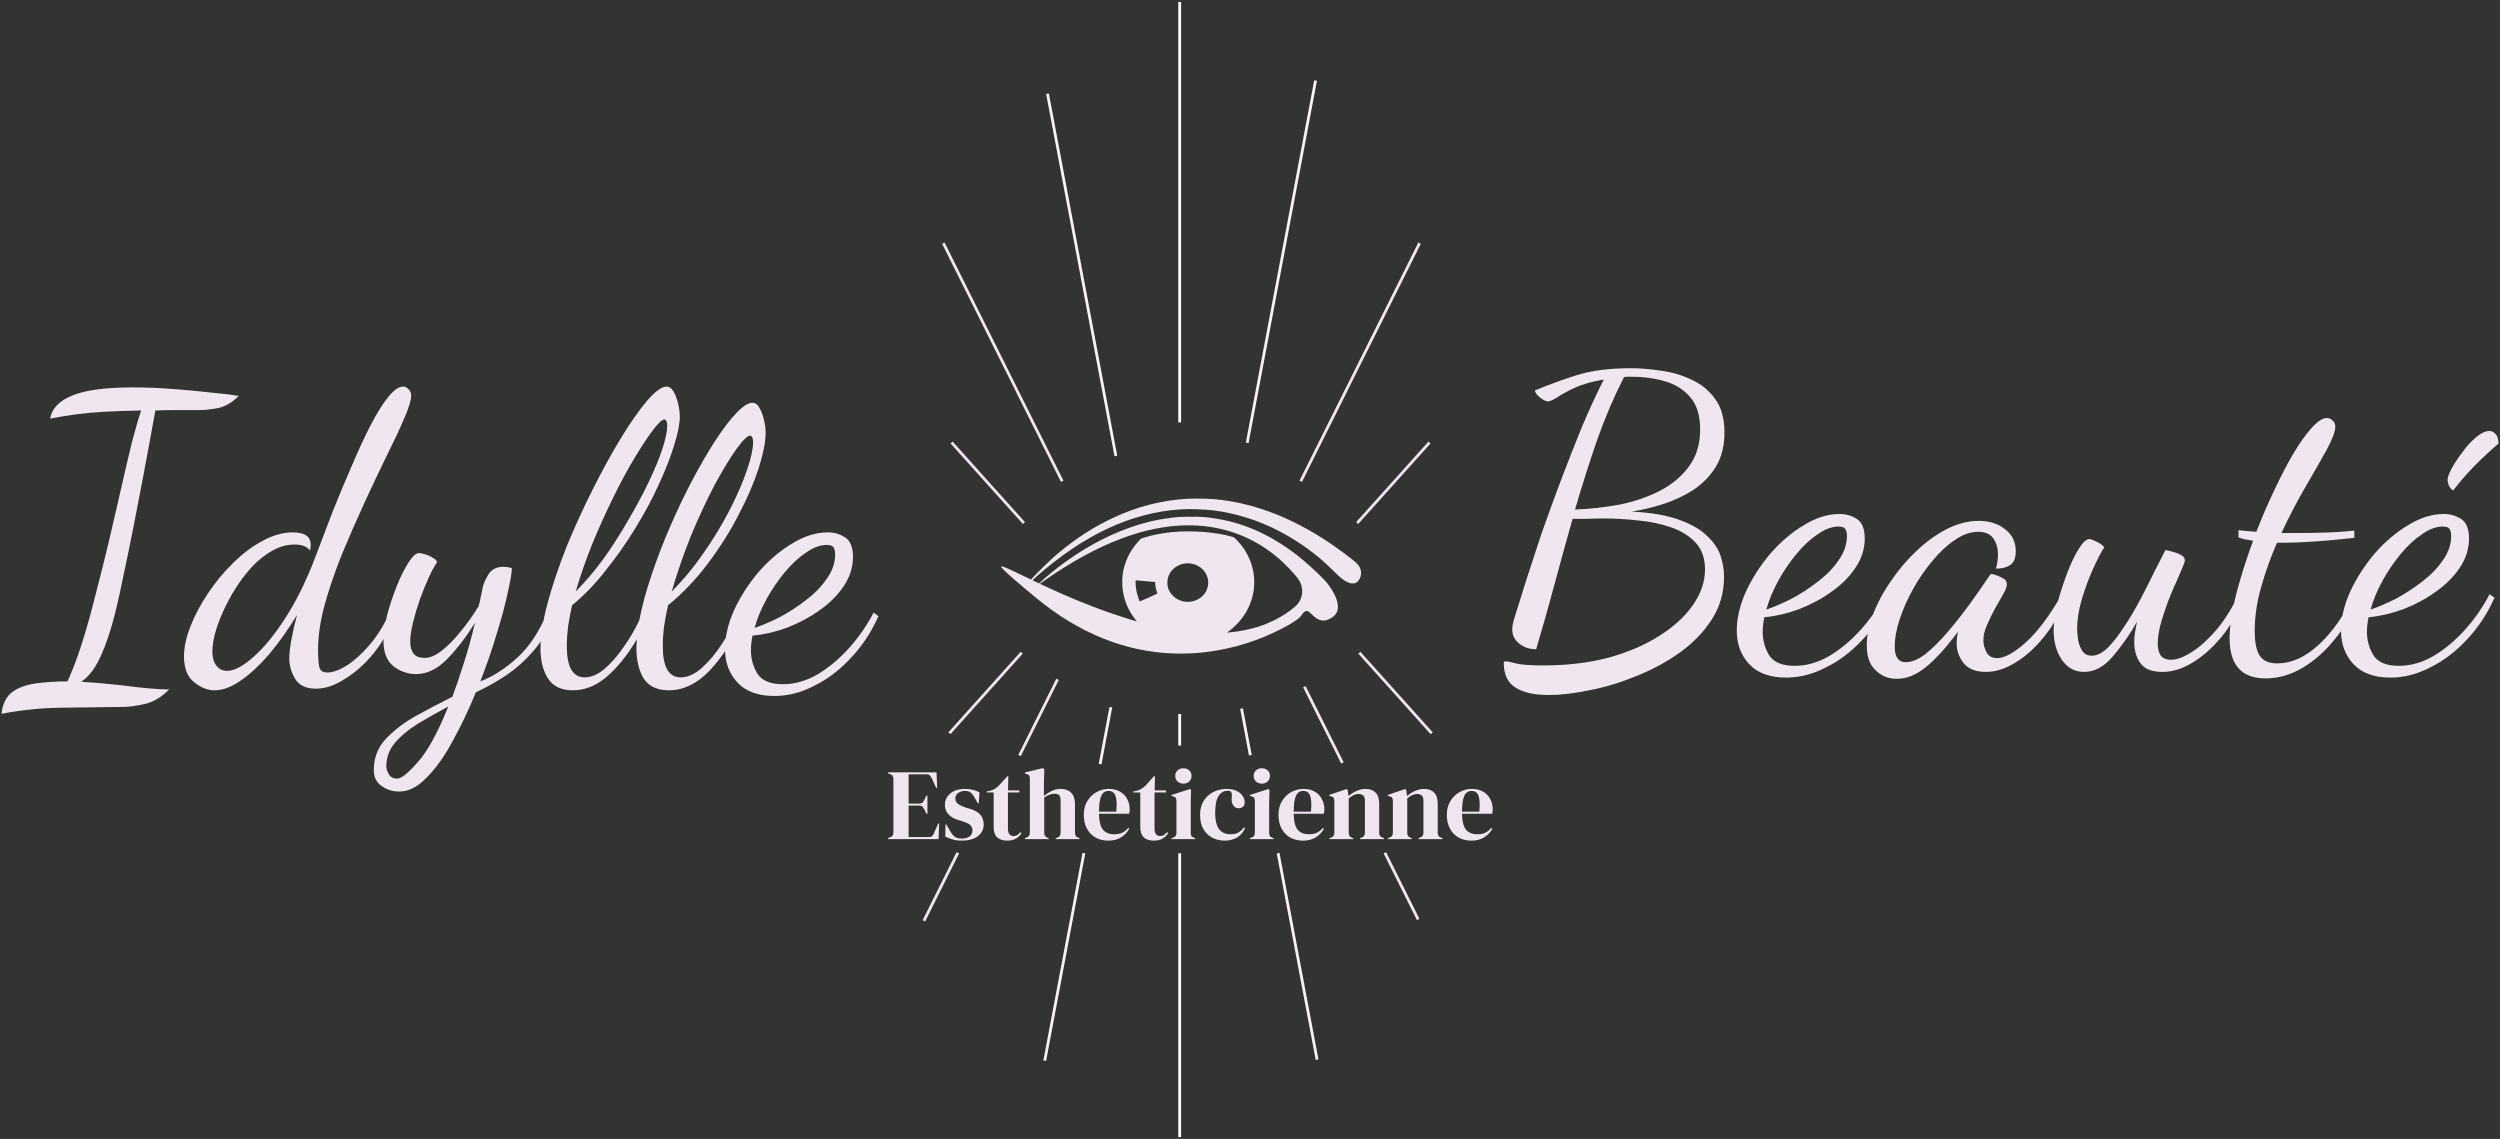 <svg width="889" height="405" viewBox="0 0 889 405" fill="none" xmlns="http://www.w3.org/2000/svg">
<rect x="0" y="0" width="889" height="405" fill="#333333" stroke="none"/>
<path d="M422.46 177.345C413.008 177.891 404.457 180.085 395.606 184.248C388.836 187.432 382.635 191.425 376.304 196.718C373.774 198.827 368.693 203.734 366.953 205.74L366.643 206.089L362.752 204.215C355.201 200.589 354.551 200.513 358.012 203.706C360.492 206.004 367.543 211.937 370.853 214.537C378.614 220.612 386.995 225.274 395.506 228.259C411.768 233.966 429.23 233.806 446.063 227.798C448.633 226.884 449.943 226.347 452.763 225.029C455.734 223.644 457.584 222.674 459.614 221.393C461.594 220.16 462.154 219.698 462.785 218.803C463.485 217.796 463.675 217.598 464.175 217.391C464.795 217.127 465.205 217.278 466.065 218.088C467.485 219.444 468.135 219.943 468.845 220.263C470.155 220.856 471.346 220.8 472.806 220.084C474.206 219.387 475.086 218.502 475.536 217.353C475.856 216.515 475.836 215.045 475.476 213.774C474.796 211.391 472.946 208.312 470.876 206.145C468.265 203.414 463.885 199.468 461.114 197.33C451.533 189.946 441.622 185.614 431.081 184.211C428.17 183.815 426.9 183.74 423.61 183.74C419.819 183.74 417.629 183.9 414.109 184.446C402.337 186.273 389.836 191.783 378.254 200.25C375.634 202.161 372.343 204.836 370.433 206.607L369.503 207.464L368.353 206.918C367.723 206.626 367.203 206.343 367.203 206.305C367.203 206.268 367.733 205.759 368.383 205.194C385.345 190.191 402.337 182.252 419.839 181.131C423.13 180.924 428.54 181.103 431.711 181.517C445.152 183.288 457.944 189.07 469.265 198.46C470.686 199.647 472.676 201.502 474.896 203.715C476.726 205.543 477.806 206.371 479.217 207.021C480.107 207.436 480.217 207.464 480.967 207.464C481.657 207.464 481.827 207.426 482.227 207.21C483.547 206.475 484.327 204.337 483.867 202.679C483.477 201.276 482.847 200.504 480.637 198.771C466.665 187.799 452.613 181.008 438.482 178.409C434.141 177.618 430.291 177.279 425.86 177.298C424.27 177.307 422.74 177.326 422.46 177.345ZM425.86 186.895C436.211 187.535 445.532 191.142 453.563 197.631C456.514 200.005 460.484 204.111 461.814 206.136C463.905 209.31 463.335 213.313 460.454 215.78C456.834 218.869 452.013 221.459 447.063 222.976C443.992 223.908 440.202 224.633 437.061 224.897L436.261 224.963L436.871 224.53C437.782 223.88 439.112 222.721 439.922 221.874C444.932 216.618 447.003 209.602 445.552 202.708C444.692 198.583 442.622 194.844 439.492 191.726C438.852 191.095 438.782 191.048 437.942 190.813C432.151 189.155 423.56 188.533 416.509 189.24C413.208 189.579 409.678 190.276 406.948 191.142L405.748 191.519L404.967 192.348C401.777 195.748 399.837 199.816 399.197 204.403C399.007 205.835 399.047 208.641 399.297 210.195C399.887 213.915 401.337 217.23 403.667 220.197C403.967 220.574 404.207 220.904 404.207 220.922C404.207 221.054 397.407 218.897 393.956 217.683C386.835 215.158 378.674 211.787 371.263 208.293L369.773 207.596L371.263 206.55C381.205 199.609 389.986 194.815 398.807 191.5C405.318 189.051 411.398 187.61 417.609 187.027C420.229 186.782 423.32 186.735 425.86 186.895ZM424.11 200.504C424.47 200.579 425.12 200.805 425.56 201.012C430.321 203.188 431.081 209.282 427 212.474C426.28 213.03 424.82 213.699 423.96 213.868C423.05 214.047 421.71 214.047 420.789 213.868C420.389 213.783 419.629 213.529 419.109 213.284C418.309 212.917 418.029 212.729 417.249 211.994C416.489 211.278 416.269 210.996 415.869 210.242C415.319 209.187 415.109 208.349 415.109 207.181C415.109 204.601 416.509 202.378 418.909 201.135C420.439 200.334 422.25 200.118 424.11 200.504ZM407.408 206.663C409.138 206.814 410.618 206.946 410.688 206.946C410.768 206.946 410.808 207.115 410.808 207.502C410.808 208.227 411.058 209.555 411.348 210.374C411.488 210.741 411.578 211.052 411.568 211.062C411.458 211.175 405.368 213.896 405.308 213.868C405.178 213.793 404.407 211.504 404.207 210.581C403.957 209.489 403.807 208.189 403.807 207.153C403.807 206.418 403.817 206.381 404.037 206.381C404.157 206.381 405.678 206.513 407.408 206.663Z" fill="#F0E6EF"/>
<path d="M0.528 253.825C0.912 250.273 2.208 247.681 4.416 246.049C6.528 244.513 9.312 243.505 12.768 243.025C16.224 242.545 19.968 242.305 24 242.305C25.728 238.561 27.456 234.001 29.184 228.625C30.912 223.153 32.544 217.297 34.08 211.057C35.712 204.817 37.296 198.481 38.832 192.049C40.368 185.521 41.808 179.281 43.152 173.329C44.496 167.377 45.744 162.049 46.896 157.345C48.144 152.545 49.248 148.753 50.208 145.969C45.216 146.065 40.944 146.209 37.392 146.401C33.936 146.593 30.672 146.881 27.6 147.265C24.624 147.649 21.36 148.177 17.808 148.849C18.48 145.201 21.12 142.465 25.728 140.641C30.336 138.721 37.488 137.761 47.184 137.761C51.984 137.761 56.832 137.953 61.728 138.337C66.72 138.721 71.28 139.153 75.408 139.633C79.536 140.017 82.704 140.401 84.912 140.785C82.608 143.089 80.16 144.529 77.568 145.105C75.072 145.585 72.864 145.825 70.944 145.825C67.968 145.825 65.136 145.825 62.448 145.825C59.856 145.825 57.456 145.873 55.248 145.969C54.864 147.985 54.288 151.153 53.52 155.473C52.752 159.697 51.84 164.593 50.784 170.161C49.728 175.633 48.624 181.345 47.472 187.297C46.32 193.153 45.168 198.769 44.016 204.145C42.96 209.425 41.952 213.985 40.992 217.825C39.456 223.969 37.728 229.153 35.808 233.377C33.888 237.601 31.584 240.625 28.896 242.449C33.888 242.737 39.216 243.217 44.88 243.889C50.544 244.657 55.632 245.089 60.144 245.185C57.36 247.969 54.432 249.697 51.36 250.369C48.384 251.041 45.888 251.377 43.872 251.377C36.096 251.473 28.656 251.569 21.552 251.665C14.544 251.761 7.536 252.481 0.528 253.825ZM76.23 245.473C73.83 245.473 71.43 244.513 69.03 242.593C66.63 240.673 65.43 237.601 65.43 233.377C65.43 230.209 66.198 226.657 67.734 222.721C69.27 218.785 71.334 214.897 73.926 211.057C76.518 207.121 79.494 203.521 82.854 200.257C86.214 196.897 89.718 194.257 93.366 192.337C97.014 190.321 100.614 189.313 104.166 189.313C108.39 189.313 110.502 190.801 110.502 193.777C110.502 194.161 110.454 194.497 110.358 194.785C110.358 195.073 110.31 195.409 110.214 195.793C109.254 194.353 107.43 193.633 104.742 193.633C101.67 193.633 98.646 194.593 95.67 196.513C92.79 198.337 90.102 200.785 87.606 203.857C85.206 206.833 83.094 210.049 81.27 213.505C79.446 216.961 78.006 220.321 76.95 223.585C75.99 226.753 75.51 229.441 75.51 231.649C75.51 233.761 75.99 235.441 76.95 236.689C77.91 237.937 79.158 238.561 80.694 238.561C83.286 238.561 86.406 236.929 90.054 233.665C93.798 230.401 97.59 225.793 101.43 219.841C105.27 213.889 108.726 206.929 111.798 198.961C113.91 193.393 116.07 187.729 118.278 181.969C120.582 176.209 122.886 170.689 125.19 165.409C127.494 160.033 129.702 155.281 131.814 151.153C134.022 146.929 136.086 143.617 138.006 141.217C140.022 138.721 141.798 137.473 143.334 137.473C144.102 137.473 144.774 137.809 145.35 138.481C145.926 139.057 146.214 139.825 146.214 140.785C146.214 142.321 145.398 144.961 143.766 148.705C142.23 152.353 140.166 156.769 137.574 161.953C135.078 167.041 132.438 172.609 129.654 178.657C126.87 184.705 124.182 190.849 121.59 197.089C119.094 203.329 117.03 209.377 115.398 215.233C113.862 220.993 113.094 226.273 113.094 231.073C113.094 233.761 113.238 235.777 113.526 237.121C113.814 238.465 114.774 239.137 116.406 239.137C118.422 239.137 120.774 238.273 123.462 236.545C126.15 234.817 128.838 232.369 131.526 229.201C134.214 226.033 136.566 222.241 138.582 217.825L140.31 219.121C138.486 224.017 135.99 228.433 132.822 232.369C129.654 236.209 126.246 239.233 122.598 241.441C119.046 243.745 115.638 244.897 112.374 244.897C108.822 244.897 106.326 243.697 104.886 241.297C103.542 238.993 102.87 236.593 102.87 234.097C102.87 232.465 103.11 230.305 103.59 227.617C104.07 224.929 104.742 221.953 105.606 218.689C102.534 223.777 99.27 228.385 95.814 232.513C92.358 236.545 88.95 239.713 85.59 242.017C82.326 244.321 79.206 245.473 76.23 245.473ZM141.989 281.473C139.589 281.473 137.477 280.801 135.653 279.457C133.829 278.209 132.917 276.337 132.917 273.841C132.917 269.713 134.213 266.161 136.805 263.185C139.493 260.209 142.949 257.473 147.173 254.977C151.493 252.577 156.053 250.177 160.853 247.777C162.197 244.225 163.541 240.289 164.885 235.969C166.325 231.553 167.669 226.705 168.917 221.425C165.845 226.417 162.533 230.737 158.981 234.385C155.525 237.937 151.829 239.713 147.893 239.713C145.109 239.713 142.469 238.801 139.973 236.977C137.573 235.057 136.373 232.081 136.373 228.049C136.373 225.361 136.805 222.241 137.669 218.689C138.629 215.137 139.781 211.681 141.125 208.321C142.469 204.961 143.861 202.177 145.301 199.969C146.741 197.761 147.989 196.657 149.045 196.657C149.429 196.657 150.101 196.801 151.061 197.089C152.117 197.377 153.077 197.809 153.941 198.385C154.901 198.865 155.381 199.393 155.381 199.969C154.517 201.217 153.557 202.993 152.501 205.297C151.445 207.601 150.389 210.193 149.333 213.073C148.373 215.857 147.557 218.593 146.885 221.281C146.213 223.969 145.877 226.273 145.877 228.193C145.877 229.921 146.261 231.313 147.029 232.369C147.797 233.425 149.141 233.953 151.061 233.953C152.885 233.953 154.901 233.089 157.109 231.361C159.413 229.537 161.669 227.233 163.877 224.449C166.181 221.665 168.293 218.689 170.213 215.521C170.501 214.465 170.741 213.409 170.933 212.353C171.221 211.201 171.461 210.049 171.653 208.897C171.941 207.553 172.613 206.017 173.669 204.289C174.821 202.465 176.597 201.553 178.997 201.553C179.861 201.553 180.869 201.697 182.021 201.985C182.021 203.521 181.541 206.401 180.581 210.625C179.717 214.753 178.421 219.601 176.693 225.169C175.061 230.737 173.093 236.449 170.789 242.305C175.301 240.577 179.717 237.745 184.037 233.809C188.357 229.777 191.861 224.449 194.549 217.825L196.421 219.265C194.981 223.873 192.773 227.905 189.797 231.361C186.917 234.721 183.653 237.649 180.005 240.145C176.357 242.545 172.757 244.561 169.205 246.193C166.709 252.337 163.973 258.097 160.997 263.473C158.117 268.849 155.045 273.169 151.781 276.433C148.613 279.793 145.349 281.473 141.989 281.473ZM141.269 276.865C142.709 276.865 145.109 274.945 148.469 271.105C151.925 267.361 155.573 260.737 159.413 251.233C155.477 253.345 151.829 255.409 148.469 257.425C145.109 259.537 142.421 261.793 140.405 264.193C138.389 266.593 137.381 269.377 137.381 272.545C137.381 273.313 137.669 274.225 138.245 275.281C138.821 276.337 139.829 276.865 141.269 276.865ZM203.718 245.473C199.59 245.473 196.614 244.033 194.79 241.153C193.062 238.369 192.198 234.865 192.198 230.641C192.198 226.033 193.062 220.561 194.79 214.225C196.518 207.889 198.774 201.217 201.558 194.209C204.438 187.201 207.558 180.385 210.918 173.761C214.278 167.041 217.638 160.945 220.998 155.473C224.358 150.001 227.43 145.633 230.214 142.369C233.094 139.105 235.35 137.473 236.982 137.473C238.038 137.473 238.902 138.097 239.574 139.345C240.246 140.497 240.774 141.937 241.158 143.665C241.542 145.297 241.734 146.785 241.734 148.129C241.734 150.721 241.062 154.129 239.718 158.353C238.47 162.481 236.646 167.137 234.246 172.321C231.942 177.409 229.158 182.593 225.894 187.873C222.726 193.057 219.222 198.049 215.382 202.849C211.638 207.649 207.654 211.777 203.43 215.233C202.854 217.825 202.374 220.369 201.99 222.865C201.702 225.265 201.558 227.569 201.558 229.777C201.558 237.169 203.67 240.865 207.894 240.865C210.198 240.865 212.502 239.905 214.806 237.985C217.206 235.969 219.462 233.425 221.574 230.353C223.782 227.281 225.702 224.017 227.334 220.561C228.294 215.569 229.734 210.241 231.654 204.577C233.574 198.817 235.782 193.057 238.278 187.297C240.774 181.537 243.414 176.017 246.198 170.737C248.982 165.457 251.718 160.753 254.406 156.625C257.094 152.497 259.59 149.233 261.894 146.833C264.198 144.433 266.07 143.233 267.51 143.233C268.566 143.233 269.43 143.857 270.102 145.105C270.774 146.257 271.302 147.697 271.686 149.425C272.07 151.057 272.262 152.545 272.262 153.889C272.262 157.057 271.446 161.233 269.814 166.417C268.182 171.505 265.83 176.977 262.758 182.833C259.782 188.689 256.134 194.497 251.814 200.257C247.59 205.921 242.838 210.913 237.558 215.233C236.982 217.825 236.502 220.369 236.118 222.865C235.83 225.265 235.686 227.569 235.686 229.777C235.686 237.169 237.798 240.865 242.022 240.865C244.614 240.865 247.158 239.713 249.654 237.409C252.246 235.105 254.646 232.225 256.854 228.769C259.158 225.217 261.126 221.569 262.758 217.825L264.918 218.977C261.078 227.137 256.902 233.617 252.39 238.417C247.878 243.121 243.03 245.473 237.846 245.473C233.238 245.473 230.07 243.745 228.342 240.289C226.614 236.833 225.99 232.513 226.47 227.329C223.11 232.993 219.51 237.457 215.67 240.721C211.926 243.889 207.942 245.473 203.718 245.473ZM204.726 210.337C208.086 206.977 211.35 203.137 214.518 198.817C217.686 194.401 220.614 189.841 223.302 185.137C226.086 180.433 228.534 175.873 230.646 171.457C232.758 167.041 234.39 163.105 235.542 159.649C236.694 156.097 237.27 153.361 237.27 151.441C237.27 150.481 237.126 149.857 236.838 149.569C236.646 149.281 236.454 149.137 236.262 149.137C235.494 149.137 234.15 150.385 232.23 152.881C230.406 155.281 228.246 158.545 225.75 162.673C223.254 166.801 220.71 171.505 218.118 176.785C215.526 182.065 213.03 187.585 210.63 193.345C208.326 199.105 206.358 204.769 204.726 210.337ZM238.854 210.337C243.078 206.113 246.918 201.457 250.374 196.369C253.926 191.281 256.998 186.193 259.59 181.105C262.182 176.017 264.198 171.361 265.638 167.137C267.078 162.913 267.798 159.601 267.798 157.201C267.798 156.241 267.654 155.617 267.366 155.329C267.174 155.041 266.982 154.897 266.79 154.897C265.83 154.897 264.198 156.481 261.894 159.649C259.686 162.721 257.142 166.897 254.262 172.177C251.478 177.457 248.694 183.409 245.91 190.033C243.222 196.657 240.87 203.425 238.854 210.337ZM275.38 247.489C269.524 247.489 265.108 245.857 262.132 242.593C259.252 239.425 257.812 235.489 257.812 230.785C257.812 226.465 258.868 221.905 260.98 217.105C263.188 212.305 266.068 207.793 269.62 203.569C273.268 199.345 277.252 195.937 281.572 193.345C285.892 190.657 290.164 189.313 294.388 189.313C296.596 189.313 298.612 189.889 300.436 191.041C302.356 192.193 303.316 194.545 303.316 198.097C303.316 201.745 302.212 205.201 300.004 208.465C297.892 211.633 295.06 214.465 291.508 216.961C288.052 219.457 284.212 221.521 279.988 223.153C275.86 224.689 271.732 225.649 267.604 226.033C267.412 226.993 267.268 227.905 267.172 228.769C267.076 229.633 267.028 230.449 267.028 231.217C267.028 234.193 267.796 236.977 269.332 239.569C270.964 242.065 273.988 243.313 278.404 243.313C282.532 243.313 286.612 242.161 290.644 239.857C294.676 237.457 298.42 234.337 301.876 230.497C305.332 226.657 308.26 222.433 310.66 217.825L312.388 219.121C309.796 224.881 306.484 229.873 302.452 234.097C298.516 238.321 294.196 241.585 289.492 243.889C284.884 246.289 280.18 247.489 275.38 247.489ZM268.324 223.297C270.916 222.433 273.844 221.185 277.108 219.553C280.372 217.825 283.492 215.809 286.468 213.505C289.54 211.201 292.036 208.657 293.956 205.873C295.972 203.089 296.98 200.161 296.98 197.089C296.98 196.033 296.788 195.217 296.404 194.641C296.02 194.065 295.204 193.777 293.956 193.777C291.652 193.777 289.204 194.689 286.612 196.513C284.02 198.241 281.524 200.545 279.124 203.425C276.724 206.305 274.564 209.473 272.644 212.929C270.724 216.385 269.284 219.841 268.324 223.297Z" fill="#F0E6EF"/>
<path d="M550.72 247.14C545.44 247.14 541.456 246.228 538.768 244.404C536.08 242.676 534.736 239.748 534.736 235.62C534.736 235.332 534.976 235.188 535.456 235.188C536.128 235.188 537.328 235.428 539.056 235.908C540.784 236.388 544.096 236.628 548.992 236.628C557.248 236.628 564.88 235.716 571.888 233.892C578.896 231.972 584.944 229.38 590.032 226.116C595.216 222.852 599.2 219.204 601.984 215.172C604.864 211.044 606.304 206.82 606.304 202.5C606.304 198.564 605.2 195.396 602.992 192.996C600.784 190.596 597.856 188.772 594.208 187.524C590.656 186.276 586.768 185.46 582.544 185.076C578.32 184.596 574.144 184.356 570.016 184.356C568.192 184.356 566.32 184.404 564.4 184.5C562.576 184.5 560.848 184.5 559.216 184.5C557.008 192.276 554.848 200.1 552.736 207.972C550.624 215.844 548.464 223.476 546.256 230.868C543.856 230.868 541.84 230.196 540.208 228.852C538.576 227.508 537.76 225.876 537.76 223.956C537.76 222.804 538 221.46 538.48 219.924C538.96 218.388 539.392 216.996 539.776 215.748C540.352 213.828 541.36 210.612 542.8 206.1C544.24 201.588 545.968 196.308 547.984 190.26C550.096 184.212 552.4 177.876 554.896 171.252C557.392 164.628 559.936 158.148 562.528 151.812C565.216 145.476 567.808 139.86 570.304 134.964C566.272 135.636 562.864 136.596 560.08 137.844C557.392 139.092 555.28 140.244 553.744 141.3C552.208 142.26 551.104 142.74 550.432 142.74C549.76 142.74 548.8 142.26 547.552 141.3C546.4 140.34 545.824 139.524 545.824 138.852C550.624 136.836 555.616 135.012 560.8 133.38C566.08 131.748 572.464 130.932 579.952 130.932C583.12 130.932 586.624 131.22 590.464 131.796C594.304 132.276 597.952 133.332 601.408 134.964C604.864 136.5 607.696 138.804 609.904 141.876C612.112 144.852 613.216 148.836 613.216 153.828C613.216 158.532 612.208 162.564 610.192 165.924C608.176 169.188 605.536 171.924 602.272 174.132C599.008 176.244 595.456 177.924 591.616 179.172C587.776 180.42 583.984 181.332 580.24 181.908C587.344 182.292 593.056 183.3 597.376 184.932C601.792 186.564 605.104 188.532 607.312 190.836C609.616 193.044 611.152 195.396 611.92 197.892C612.688 200.388 613.072 202.788 613.072 205.092C613.072 210.66 611.632 215.7 608.752 220.212C605.872 224.724 602.08 228.66 597.376 232.02C592.672 235.38 587.536 238.164 581.968 240.372C576.4 242.676 570.88 244.356 565.408 245.412C559.936 246.564 555.04 247.14 550.72 247.14ZM560.08 181.188C565.36 180.996 570.592 180.42 575.776 179.46C581.056 178.404 585.856 176.772 590.176 174.564C594.496 172.356 597.952 169.476 600.544 165.924C603.232 162.372 604.576 157.956 604.576 152.676C604.576 147.684 603.376 143.844 600.976 141.156C598.672 138.468 595.648 136.596 591.904 135.54C588.256 134.484 584.368 133.956 580.24 133.956C579.76 133.956 579.28 133.956 578.8 133.956C578.416 133.956 577.984 134.004 577.504 134.1C574.048 140.82 570.88 148.212 568 156.276C565.216 164.34 562.576 172.644 560.08 181.188ZM635.161 240.948C629.305 240.948 624.889 239.316 621.913 236.052C619.033 232.884 617.593 228.948 617.593 224.244C617.593 219.924 618.649 215.364 620.761 210.564C622.969 205.764 625.849 201.252 629.401 197.028C633.049 192.804 637.033 189.396 641.353 186.804C645.673 184.116 649.945 182.772 654.169 182.772C656.377 182.772 658.393 183.348 660.217 184.5C662.137 185.652 663.097 188.004 663.097 191.556C663.097 195.204 661.993 198.66 659.785 201.924C657.673 205.092 654.841 207.924 651.289 210.42C647.833 212.916 643.993 214.98 639.769 216.612C635.641 218.148 631.513 219.108 627.385 219.492C627.193 220.452 627.049 221.364 626.953 222.228C626.857 223.092 626.809 223.908 626.809 224.676C626.809 227.652 627.577 230.436 629.113 233.028C630.745 235.524 633.769 236.772 638.185 236.772C642.313 236.772 646.393 235.62 650.425 233.316C654.457 230.916 658.201 227.796 661.657 223.956C665.113 220.116 668.041 215.892 670.441 211.284L672.169 212.58C669.577 218.34 666.265 223.332 662.233 227.556C658.297 231.78 653.977 235.044 649.273 237.348C644.665 239.748 639.961 240.948 635.161 240.948ZM628.105 216.756C630.697 215.892 633.625 214.644 636.889 213.012C640.153 211.284 643.273 209.268 646.249 206.964C649.321 204.66 651.817 202.116 653.737 199.332C655.753 196.548 656.761 193.62 656.761 190.548C656.761 189.492 656.569 188.676 656.185 188.1C655.801 187.524 654.985 187.236 653.737 187.236C651.433 187.236 648.985 188.148 646.393 189.972C643.801 191.7 641.305 194.004 638.905 196.884C636.505 199.764 634.345 202.932 632.425 206.388C630.505 209.844 629.065 213.3 628.105 216.756ZM674.475 241.38C671.499 241.38 669.003 240.372 666.986 238.356C664.874 236.436 663.818 233.46 663.818 229.428C663.818 225.972 664.586 222.276 666.122 218.34C667.658 214.308 669.771 210.372 672.459 206.532C675.147 202.596 678.171 199.044 681.531 195.876C684.987 192.612 688.587 190.02 692.331 188.1C696.171 186.18 699.963 185.22 703.707 185.22C707.451 185.22 710.571 186.228 713.067 188.244C715.563 190.164 716.811 192.756 716.811 196.02C716.811 198.42 716.139 200.052 714.795 200.916C713.547 201.78 711.867 202.212 709.755 202.212C710.235 200.484 710.475 198.804 710.475 197.172C710.475 194.964 709.947 193.092 708.891 191.556C707.835 189.924 706.011 189.108 703.419 189.108C700.731 189.108 697.995 190.068 695.211 191.988C692.427 193.812 689.739 196.308 687.147 199.476C684.555 202.548 682.251 205.908 680.235 209.556C678.219 213.204 676.635 216.804 675.483 220.356C674.331 223.908 673.755 227.076 673.755 229.86C673.755 233.604 675.051 235.476 677.643 235.476C679.851 235.476 682.251 234.468 684.843 232.452C687.435 230.34 690.075 227.7 692.763 224.532C695.547 221.268 698.187 217.908 700.683 214.452C703.179 210.996 705.387 207.828 707.307 204.948C707.691 204.372 707.931 204.084 708.027 204.084C708.891 204.18 710.043 204.564 711.483 205.236C712.923 205.812 713.643 206.628 713.643 207.684C713.643 208.548 713.211 209.748 712.347 211.284C711.483 212.724 710.523 214.404 709.467 216.324C708.411 218.244 707.451 220.212 706.587 222.228C705.723 224.148 705.291 225.972 705.291 227.7C705.291 229.14 705.675 230.58 706.443 232.02C707.211 233.364 708.459 234.036 710.187 234.036C712.779 234.036 716.187 232.164 720.411 228.42C724.635 224.58 728.907 218.868 733.227 211.284L734.667 212.724C732.651 217.908 730.059 222.468 726.891 226.404C723.723 230.34 720.315 233.412 716.667 235.62C713.115 237.828 709.611 238.932 706.155 238.932C702.603 238.932 699.963 237.876 698.235 235.764C696.603 233.652 695.787 231.348 695.787 228.852C695.787 227.604 695.931 226.212 696.219 224.676C692.091 230.244 688.299 234.42 684.843 237.204C681.483 239.988 678.027 241.38 674.475 241.38ZM741.081 238.932C737.817 238.932 735.177 237.492 733.161 234.612C731.241 231.636 730.281 228.228 730.281 224.388C730.281 221.604 730.713 218.388 731.577 214.74C732.537 211.092 733.689 207.492 735.033 203.94C736.377 200.388 737.769 197.46 739.209 195.156C740.649 192.852 741.897 191.7 742.953 191.7C743.433 191.7 744.249 191.988 745.401 192.564C746.553 193.044 747.513 193.716 748.281 194.58C747.225 196.212 745.929 198.708 744.393 202.068C742.857 205.428 741.513 209.028 740.361 212.868C739.209 216.708 738.633 220.26 738.633 223.524C738.633 224.292 738.729 225.492 738.921 227.124C739.113 228.66 739.593 230.052 740.361 231.3C741.129 232.548 742.281 233.172 743.817 233.172C745.641 233.172 747.513 232.26 749.433 230.436C751.353 228.516 753.273 226.068 755.193 223.092C757.209 220.116 759.129 216.9 760.953 213.444C762.777 209.988 764.457 206.676 765.993 203.508C767.625 200.34 768.969 197.7 770.025 195.588C770.601 195.684 771.417 195.876 772.473 196.164C773.625 196.452 774.633 196.836 775.497 197.316C776.457 197.796 776.937 198.468 776.937 199.332C776.937 199.716 776.457 201.012 775.497 203.22C774.537 205.332 773.385 207.972 772.041 211.14C770.793 214.212 769.689 217.332 768.729 220.5C767.769 223.668 767.289 226.452 767.289 228.852C767.289 230.58 767.625 231.972 768.297 233.028C769.065 234.084 770.313 234.612 772.041 234.612C774.057 234.612 776.505 233.7 779.385 231.876C782.265 230.052 785.193 227.412 788.169 223.956C791.145 220.404 793.785 216.18 796.089 211.284L797.961 212.58C795.945 217.764 793.305 222.372 790.041 226.404C786.777 230.34 783.321 233.412 779.673 235.62C776.025 237.828 772.473 238.932 769.017 238.932C765.177 238.932 762.537 237.876 761.097 235.764C759.657 233.748 758.937 231.252 758.937 228.276C758.937 227.124 759.033 225.972 759.225 224.82C759.417 223.572 759.657 222.324 759.945 221.076C757.257 225.78 754.329 229.956 751.161 233.604C748.089 237.156 744.729 238.932 741.081 238.932ZM805.662 241.236C797.118 241.236 792.846 236.484 792.846 226.98C792.846 222.756 793.614 217.572 795.15 211.428C796.782 205.188 798.798 198.804 801.198 192.276C800.238 192.084 799.326 191.94 798.462 191.844C797.598 191.652 796.782 191.412 796.014 191.124V188.532C796.782 188.628 797.694 188.724 798.75 188.82C799.806 188.916 801.006 189.012 802.35 189.108C804.366 183.924 806.526 178.932 808.83 174.132C811.134 169.236 813.39 164.916 815.598 161.172C817.902 157.332 820.062 154.308 822.078 152.1C824.19 149.796 825.966 148.644 827.406 148.644C828.174 148.644 828.846 148.932 829.422 149.508C830.094 149.988 830.43 150.756 830.43 151.812C830.43 153.444 829.422 156.132 827.406 159.876C825.39 163.524 822.894 167.892 819.918 172.98C816.942 178.068 814.062 183.588 811.278 189.54H816.606C819.774 189.54 823.086 189.492 826.542 189.396C830.094 189.3 833.646 189.06 837.198 188.676V191.268C826.734 192.42 818.286 192.996 811.854 192.996H809.694C807.486 198.084 805.614 203.316 804.078 208.692C802.542 214.068 801.774 219.3 801.774 224.388C801.774 228.516 802.398 231.492 803.646 233.316C804.894 235.044 806.958 235.908 809.838 235.908C814.83 235.908 819.726 233.7 824.526 229.284C829.326 224.868 833.55 218.868 837.198 211.284L839.07 212.724C836.766 218.1 833.838 222.948 830.286 227.268C826.83 231.588 822.99 234.996 818.766 237.492C814.542 239.988 810.174 241.236 805.662 241.236ZM850.036 240.948C844.18 240.948 839.764 239.316 836.788 236.052C833.908 232.884 832.468 228.948 832.468 224.244C832.468 219.924 833.524 215.364 835.636 210.564C837.844 205.764 840.724 201.252 844.276 197.028C847.924 192.804 851.908 189.396 856.228 186.804C860.548 184.116 864.82 182.772 869.044 182.772C871.252 182.772 873.268 183.348 875.092 184.5C877.012 185.652 877.972 188.004 877.972 191.556C877.972 195.204 876.868 198.66 874.66 201.924C872.548 205.092 869.716 207.924 866.164 210.42C862.708 212.916 858.868 214.98 854.644 216.612C850.516 218.148 846.388 219.108 842.26 219.492C842.068 220.452 841.924 221.364 841.828 222.228C841.732 223.092 841.684 223.908 841.684 224.676C841.684 227.652 842.452 230.436 843.988 233.028C845.62 235.524 848.644 236.772 853.06 236.772C857.188 236.772 861.268 235.62 865.3 233.316C869.332 230.916 873.076 227.796 876.532 223.956C879.988 220.116 882.916 215.892 885.316 211.284L887.044 212.58C884.452 218.34 881.14 223.332 877.108 227.556C873.172 231.78 868.852 235.044 864.148 237.348C859.54 239.748 854.836 240.948 850.036 240.948ZM842.98 216.756C845.572 215.892 848.5 214.644 851.764 213.012C855.028 211.284 858.148 209.268 861.124 206.964C864.196 204.66 866.692 202.116 868.612 199.332C870.628 196.548 871.636 193.62 871.636 190.548C871.636 189.492 871.444 188.676 871.06 188.1C870.676 187.524 869.86 187.236 868.612 187.236C866.308 187.236 863.86 188.148 861.268 189.972C858.676 191.7 856.18 194.004 853.78 196.884C851.38 199.764 849.22 202.932 847.3 206.388C845.38 209.844 843.94 213.3 842.98 216.756ZM872.356 174.42C871.684 174.036 871.156 173.412 870.772 172.548C870.484 171.684 870.34 171.06 870.34 170.676C870.34 169.812 870.82 168.468 871.78 166.644C872.836 164.724 874.132 162.756 875.668 160.74C877.204 158.628 878.836 156.852 880.564 155.412C882.292 153.972 883.876 153.252 885.316 153.252C886.084 153.252 886.756 153.588 887.332 154.26C888.004 154.836 888.388 155.988 888.484 157.716C885.028 160.692 882.004 163.524 879.412 166.212C876.82 168.9 874.468 171.636 872.356 174.42Z" fill="#F0E6EF"/>
<path d="M482.607 185.997L508.318 157.367" stroke="#F1E3F0"/>
<path d="M338.393 157.367L364.105 185.997" stroke="#F1E3F0"/>
<path d="M483.393 232.117L509.105 260.747" stroke="#F1E3F0"/>
<path d="M337.607 260.747L363.318 232.117" stroke="#F1E3F0"/>
<path d="M335.458 86.463L377.72 171.146" stroke="#F0E6EF"/>
<path d="M492.458 303.238L504.292 326.95" stroke="#F0E6EF"/>
<path d="M463.843 244.198L477.367 271.297" stroke="#F0E6EF"/>
<path d="M362.542 268.667L376.065 241.569" stroke="#F0E6EF"/>
<path d="M328.542 327.433L340.617 303.238" stroke="#F0E6EF"/>
<path d="M462.542 171.146L504.803 86.463" stroke="#F0E6EF"/>
<path d="M391.197 271.722L395.017 251.478" stroke="#F8F0F7"/>
<path d="M371.507 377.172L385.437 303.356" stroke="#F8F0F7"/>
<path d="M443.507 157.475L467.817 28.649" stroke="#F8F0F7"/>
<path d="M419.5 150.2V0.7" stroke="white"/>
<path d="M419.5 404.35V303.438" stroke="white"/>
<path d="M419.5 265.128V253.916" stroke="white"/>
<path d="M372.493 33.322L396.804 162.147" stroke="#F8F0F7"/>
<path d="M441.493 251.966L444.624 268.555" stroke="#F8F0F7"/>
<path d="M454.493 303.357L468.356 376.816" stroke="#F8F0F7"/>
<path d="M315.792 298.391V298.031L316.62 297.707C317.028 297.539 317.304 297.323 317.448 297.059C317.616 296.771 317.7 296.387 317.7 295.907V277.115C317.7 276.635 317.628 276.263 317.484 275.999C317.364 275.711 317.076 275.483 316.62 275.315L315.792 274.991V274.631H333.036L333.252 280.175H332.892L331.344 276.791C331.128 276.359 330.9 276.011 330.66 275.747C330.42 275.483 330.06 275.351 329.58 275.351H323.1V285.755H326.952C327.432 285.755 327.792 285.635 328.032 285.395C328.296 285.131 328.524 284.783 328.716 284.351L329.436 282.911H329.796V289.391H329.436L328.716 287.879C328.5 287.447 328.272 287.111 328.032 286.871C327.792 286.607 327.432 286.475 326.952 286.475H323.1V297.671H330.372C330.852 297.671 331.224 297.551 331.488 297.311C331.752 297.047 331.968 296.687 332.136 296.231L333.612 292.847H333.972L333.756 298.391H315.792ZM341.917 298.931C340.741 298.931 339.685 298.787 338.749 298.499C337.813 298.235 336.949 297.899 336.157 297.491L336.193 293.207H336.553L337.777 295.367C338.305 296.327 338.881 297.047 339.505 297.527C340.153 297.983 340.969 298.211 341.953 298.211C343.105 298.211 344.029 297.959 344.725 297.455C345.445 296.927 345.805 296.231 345.805 295.367C345.805 294.575 345.553 293.927 345.049 293.423C344.545 292.919 343.609 292.463 342.241 292.055L340.729 291.587C339.265 291.155 338.113 290.483 337.273 289.571C336.433 288.659 336.013 287.543 336.013 286.223C336.013 284.639 336.637 283.295 337.885 282.191C339.133 281.087 340.921 280.535 343.249 280.535C344.185 280.535 345.061 280.643 345.877 280.859C346.717 281.051 347.521 281.351 348.289 281.759L348.073 285.647H347.713L346.453 283.415C345.997 282.623 345.541 282.071 345.085 281.759C344.653 281.423 343.993 281.255 343.105 281.255C342.289 281.255 341.521 281.483 340.801 281.939C340.081 282.395 339.721 283.043 339.721 283.883C339.721 284.699 340.021 285.347 340.621 285.827C341.245 286.307 342.157 286.751 343.357 287.159L344.977 287.627C346.705 288.155 347.941 288.887 348.685 289.823C349.429 290.735 349.801 291.839 349.801 293.135C349.801 294.887 349.105 296.291 347.713 297.347C346.345 298.403 344.413 298.931 341.917 298.931ZM358.208 298.931C356.672 298.931 355.472 298.547 354.608 297.779C353.768 297.011 353.348 295.787 353.348 294.107V281.795H350.864V281.435L351.728 281.291C352.472 281.123 353.108 280.883 353.636 280.571C354.188 280.259 354.728 279.839 355.256 279.311L358.208 276.035H358.568L358.46 281.075H362.492V281.795H358.424V294.755C358.424 295.595 358.604 296.231 358.964 296.663C359.348 297.095 359.828 297.311 360.404 297.311C360.908 297.311 361.352 297.191 361.736 296.951C362.12 296.687 362.504 296.339 362.888 295.907L363.248 296.267C362.768 297.083 362.108 297.731 361.268 298.211C360.428 298.691 359.408 298.931 358.208 298.931ZM364.484 298.391V298.031L364.916 297.887C365.78 297.599 366.212 296.999 366.212 296.087V276.863C366.212 276.359 366.128 275.987 365.96 275.747C365.792 275.507 365.468 275.327 364.988 275.207L364.448 275.063V274.703L370.784 273.155L371.36 273.479L371.216 278.555V283.055C372.056 282.359 372.956 281.771 373.916 281.291C374.9 280.787 375.98 280.535 377.156 280.535C378.716 280.535 379.952 280.979 380.864 281.867C381.8 282.755 382.268 284.123 382.268 285.971V296.123C382.268 296.603 382.364 296.987 382.556 297.275C382.748 297.563 383.084 297.779 383.564 297.923L383.852 298.031V298.391H375.428V298.031L375.86 297.923C376.724 297.635 377.156 297.023 377.156 296.087V284.783C377.156 283.823 376.988 283.163 376.652 282.803C376.34 282.443 375.776 282.263 374.96 282.263C374.432 282.263 373.856 282.371 373.232 282.587C372.608 282.779 371.972 283.127 371.324 283.631V296.159C371.324 297.095 371.756 297.695 372.62 297.959L372.908 298.031V298.391H364.484ZM394.295 280.535C395.855 280.535 397.187 280.859 398.291 281.507C399.395 282.131 400.235 282.995 400.811 284.099C401.411 285.179 401.711 286.415 401.711 287.807C401.711 288.071 401.699 288.347 401.675 288.635C401.651 288.899 401.603 289.139 401.531 289.355H390.803C390.827 291.947 391.283 293.819 392.171 294.971C393.083 296.099 394.427 296.663 396.203 296.663C397.403 296.663 398.375 296.471 399.119 296.087C399.863 295.703 400.559 295.139 401.207 294.395L401.567 294.719C400.823 296.039 399.827 297.071 398.579 297.815C397.355 298.559 395.879 298.931 394.151 298.931C392.447 298.931 390.935 298.571 389.615 297.851C388.295 297.107 387.263 296.051 386.519 294.683C385.775 293.315 385.403 291.683 385.403 289.787C385.403 287.819 385.835 286.151 386.699 284.783C387.563 283.391 388.667 282.335 390.011 281.615C391.379 280.895 392.807 280.535 394.295 280.535ZM394.187 281.255C393.491 281.255 392.891 281.471 392.387 281.903C391.907 282.311 391.523 283.055 391.235 284.135C390.971 285.191 390.827 286.691 390.803 288.635H396.959C397.199 286.019 397.103 284.135 396.671 282.983C396.239 281.831 395.411 281.255 394.187 281.255ZM410.345 298.931C408.809 298.931 407.609 298.547 406.745 297.779C405.905 297.011 405.485 295.787 405.485 294.107V281.795H403.001V281.435L403.865 281.291C404.609 281.123 405.245 280.883 405.773 280.571C406.325 280.259 406.865 279.839 407.393 279.311L410.345 276.035H410.705L410.597 281.075H414.629V281.795H410.561V294.755C410.561 295.595 410.741 296.231 411.101 296.663C411.485 297.095 411.965 297.311 412.541 297.311C413.045 297.311 413.489 297.191 413.873 296.951C414.257 296.687 414.641 296.339 415.025 295.907L415.385 296.267C414.905 297.083 414.245 297.731 413.405 298.211C412.565 298.691 411.545 298.931 410.345 298.931ZM420.833 278.663C420.017 278.663 419.321 278.411 418.745 277.907C418.193 277.379 417.917 276.719 417.917 275.927C417.917 275.111 418.193 274.451 418.745 273.947C419.321 273.443 420.017 273.191 420.833 273.191C421.649 273.191 422.333 273.443 422.885 273.947C423.437 274.451 423.713 275.111 423.713 275.927C423.713 276.719 423.437 277.379 422.885 277.907C422.333 278.411 421.649 278.663 420.833 278.663ZM416.585 298.391V298.031L417.089 297.887C417.569 297.743 417.893 297.527 418.061 297.239C418.253 296.951 418.349 296.567 418.349 296.087V284.819C418.349 284.315 418.253 283.943 418.061 283.703C417.893 283.439 417.569 283.259 417.089 283.163L416.585 283.055V282.695L423.173 280.571L423.533 280.931L423.425 286.043V296.123C423.425 296.603 423.509 296.987 423.677 297.275C423.869 297.563 424.193 297.779 424.649 297.923L425.009 298.031V298.391H416.585ZM435.531 298.931C433.899 298.931 432.411 298.583 431.067 297.887C429.747 297.167 428.691 296.135 427.899 294.791C427.131 293.423 426.747 291.755 426.747 289.787C426.747 287.843 427.167 286.187 428.007 284.819C428.871 283.427 430.011 282.371 431.427 281.651C432.867 280.907 434.439 280.535 436.143 280.535C437.535 280.535 438.711 280.763 439.671 281.219C440.631 281.675 441.363 282.275 441.867 283.019C442.371 283.739 442.623 284.495 442.623 285.287C442.623 285.959 442.419 286.487 442.011 286.871C441.603 287.231 441.075 287.411 440.427 287.411C439.731 287.411 439.167 287.159 438.735 286.655C438.303 286.151 438.051 285.491 437.979 284.675C437.955 284.147 437.967 283.703 438.015 283.343C438.063 282.959 438.063 282.575 438.015 282.191C437.919 281.783 437.763 281.519 437.547 281.399C437.355 281.255 437.079 281.183 436.719 281.183C435.255 281.183 434.115 281.819 433.299 283.091C432.507 284.363 432.111 286.391 432.111 289.175C432.111 291.599 432.555 293.459 433.443 294.755C434.355 296.027 435.747 296.663 437.619 296.663C438.747 296.663 439.659 296.459 440.355 296.051C441.051 295.643 441.723 295.031 442.371 294.215L442.731 294.503C442.131 295.919 441.207 297.011 439.959 297.779C438.711 298.547 437.235 298.931 435.531 298.931ZM448.712 278.663C447.896 278.663 447.2 278.411 446.624 277.907C446.072 277.379 445.796 276.719 445.796 275.927C445.796 275.111 446.072 274.451 446.624 273.947C447.2 273.443 447.896 273.191 448.712 273.191C449.528 273.191 450.212 273.443 450.764 273.947C451.316 274.451 451.592 275.111 451.592 275.927C451.592 276.719 451.316 277.379 450.764 277.907C450.212 278.411 449.528 278.663 448.712 278.663ZM444.464 298.391V298.031L444.968 297.887C445.448 297.743 445.772 297.527 445.94 297.239C446.132 296.951 446.228 296.567 446.228 296.087V284.819C446.228 284.315 446.132 283.943 445.94 283.703C445.772 283.439 445.448 283.259 444.968 283.163L444.464 283.055V282.695L451.052 280.571L451.412 280.931L451.304 286.043V296.123C451.304 296.603 451.388 296.987 451.556 297.275C451.748 297.563 452.072 297.779 452.528 297.923L452.888 298.031V298.391H444.464ZM463.518 280.535C465.078 280.535 466.41 280.859 467.514 281.507C468.618 282.131 469.458 282.995 470.034 284.099C470.634 285.179 470.934 286.415 470.934 287.807C470.934 288.071 470.922 288.347 470.898 288.635C470.874 288.899 470.826 289.139 470.754 289.355H460.026C460.05 291.947 460.506 293.819 461.394 294.971C462.306 296.099 463.65 296.663 465.426 296.663C466.626 296.663 467.598 296.471 468.342 296.087C469.086 295.703 469.782 295.139 470.43 294.395L470.79 294.719C470.046 296.039 469.05 297.071 467.802 297.815C466.578 298.559 465.102 298.931 463.374 298.931C461.67 298.931 460.158 298.571 458.838 297.851C457.518 297.107 456.486 296.051 455.742 294.683C454.998 293.315 454.626 291.683 454.626 289.787C454.626 287.819 455.058 286.151 455.922 284.783C456.786 283.391 457.89 282.335 459.234 281.615C460.602 280.895 462.03 280.535 463.518 280.535ZM463.41 281.255C462.714 281.255 462.114 281.471 461.61 281.903C461.13 282.311 460.746 283.055 460.458 284.135C460.194 285.191 460.05 286.691 460.026 288.635H466.182C466.422 286.019 466.326 284.135 465.894 282.983C465.462 281.831 464.634 281.255 463.41 281.255ZM472.728 298.391V298.031L473.232 297.887C474.072 297.647 474.492 297.059 474.492 296.123V284.855C474.492 284.327 474.408 283.943 474.24 283.703C474.072 283.439 473.748 283.259 473.268 283.163L472.728 283.019V282.659L478.884 280.571L479.244 280.931L479.532 283.091C480.372 282.347 481.32 281.735 482.376 281.255C483.432 280.775 484.476 280.535 485.508 280.535C487.092 280.535 488.304 280.967 489.144 281.831C490.008 282.695 490.44 284.015 490.44 285.791V296.159C490.44 297.095 490.896 297.683 491.808 297.923L492.132 298.031V298.391H483.636V298.031L484.104 297.887C484.944 297.623 485.364 297.035 485.364 296.123V284.639C485.364 283.103 484.596 282.335 483.06 282.335C482.004 282.335 480.852 282.863 479.604 283.919V296.159C479.604 297.095 480.024 297.683 480.864 297.923L481.188 298.031V298.391H472.728ZM493.54 298.391V298.031L494.044 297.887C494.884 297.647 495.304 297.059 495.304 296.123V284.855C495.304 284.327 495.22 283.943 495.052 283.703C494.884 283.439 494.56 283.259 494.08 283.163L493.54 283.019V282.659L499.696 280.571L500.056 280.931L500.344 283.091C501.184 282.347 502.132 281.735 503.188 281.255C504.244 280.775 505.288 280.535 506.32 280.535C507.904 280.535 509.116 280.967 509.956 281.831C510.82 282.695 511.252 284.015 511.252 285.791V296.159C511.252 297.095 511.708 297.683 512.62 297.923L512.944 298.031V298.391H504.448V298.031L504.916 297.887C505.756 297.623 506.176 297.035 506.176 296.123V284.639C506.176 283.103 505.408 282.335 503.872 282.335C502.816 282.335 501.664 282.863 500.416 283.919V296.159C500.416 297.095 500.836 297.683 501.676 297.923L502 298.031V298.391H493.54ZM523.389 280.535C524.949 280.535 526.281 280.859 527.385 281.507C528.489 282.131 529.329 282.995 529.905 284.099C530.505 285.179 530.805 286.415 530.805 287.807C530.805 288.071 530.793 288.347 530.769 288.635C530.745 288.899 530.697 289.139 530.625 289.355H519.897C519.921 291.947 520.377 293.819 521.265 294.971C522.177 296.099 523.521 296.663 525.297 296.663C526.497 296.663 527.469 296.471 528.213 296.087C528.957 295.703 529.653 295.139 530.301 294.395L530.661 294.719C529.917 296.039 528.921 297.071 527.673 297.815C526.449 298.559 524.973 298.931 523.245 298.931C521.541 298.931 520.029 298.571 518.709 297.851C517.389 297.107 516.357 296.051 515.613 294.683C514.869 293.315 514.497 291.683 514.497 289.787C514.497 287.819 514.929 286.151 515.793 284.783C516.657 283.391 517.761 282.335 519.105 281.615C520.473 280.895 521.901 280.535 523.389 280.535ZM523.281 281.255C522.585 281.255 521.985 281.471 521.481 281.903C521.001 282.311 520.617 283.055 520.329 284.135C520.065 285.191 519.921 286.691 519.897 288.635H526.053C526.293 286.019 526.197 284.135 525.765 282.983C525.333 281.831 524.505 281.255 523.281 281.255Z" fill="#F0E6EF"/>
</svg>
